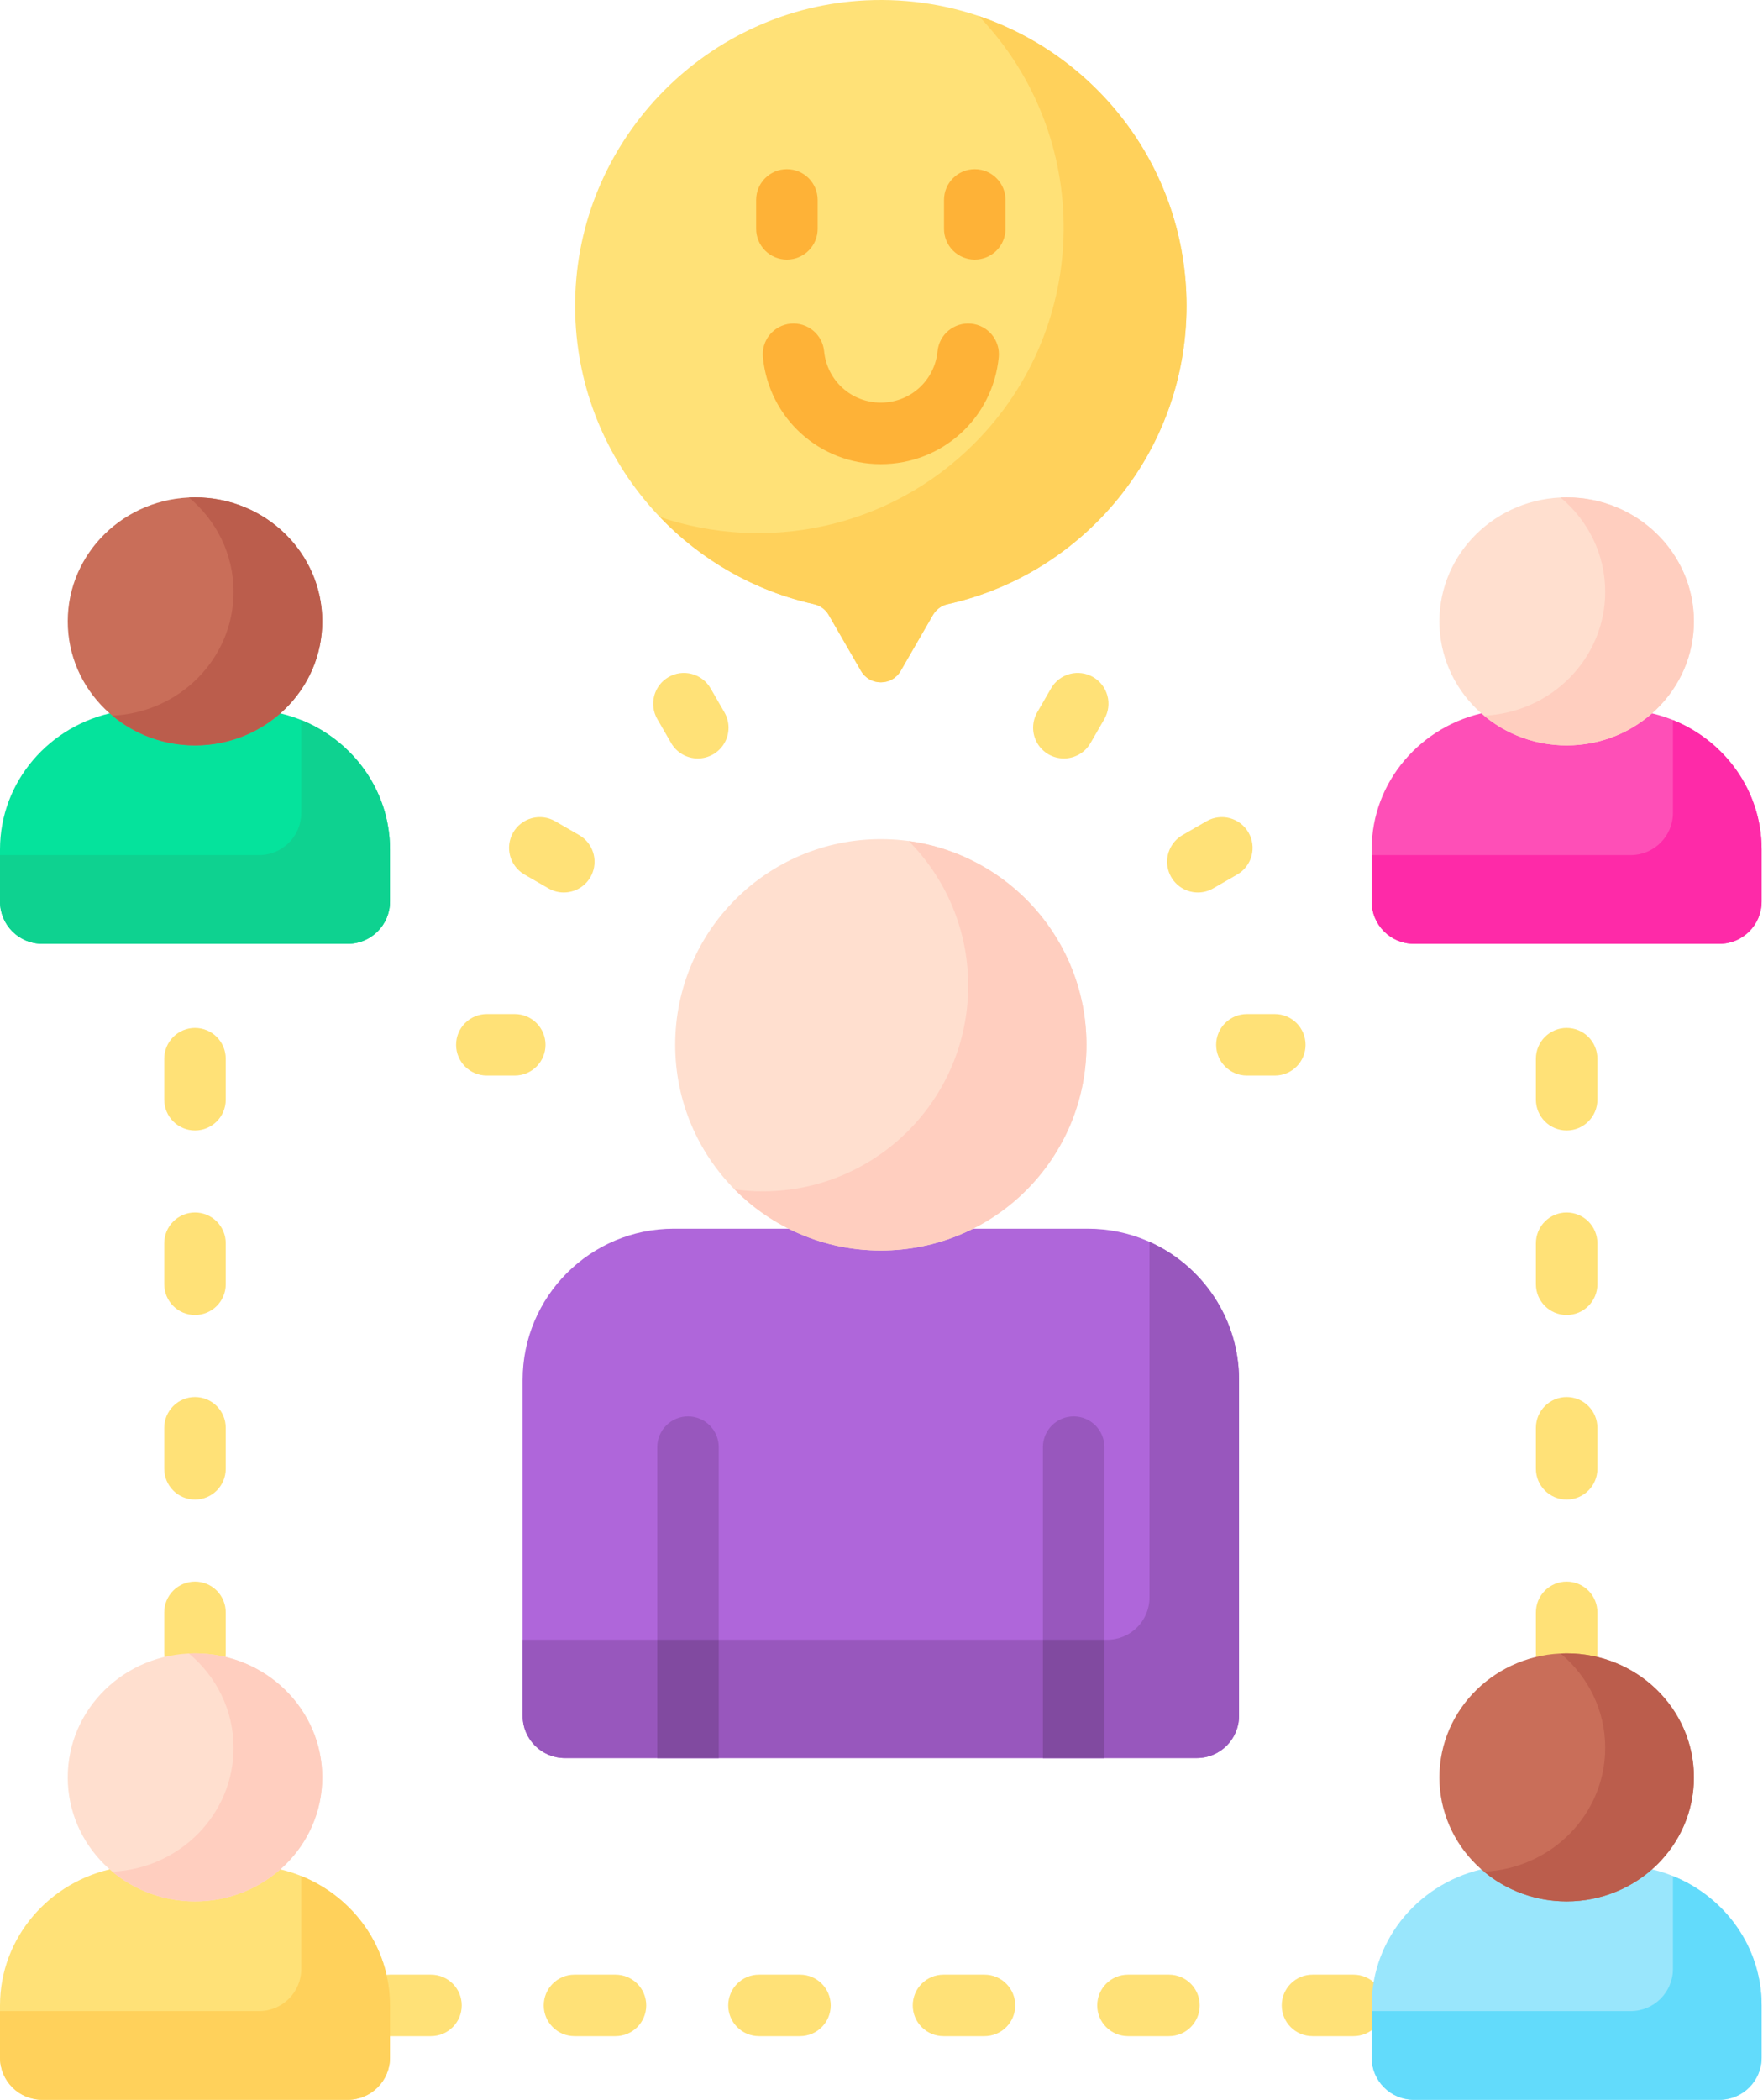 <svg width="430" height="512" viewBox="0 0 430 512" fill="none" xmlns="http://www.w3.org/2000/svg">
<path d="M285.118 481.478H275.118C270.976 481.478 267.618 484.835 267.618 488.978C267.618 493.121 270.976 496.478 275.118 496.478H285.118C289.26 496.478 292.618 493.121 292.618 488.978C292.618 484.835 289.26 481.478 285.118 481.478ZM240.118 481.478H230.118C225.976 481.478 222.618 484.835 222.618 488.978C222.618 493.121 225.976 496.478 230.118 496.478H240.118C244.26 496.478 247.618 493.121 247.618 488.978C247.618 484.835 244.26 481.478 240.118 481.478ZM105.118 481.478H95.118C90.976 481.478 87.618 484.835 87.618 488.978C87.618 493.121 90.976 496.478 95.118 496.478H105.118C109.26 496.478 112.618 493.121 112.618 488.978C112.618 484.835 109.26 481.478 105.118 481.478ZM150.118 481.478H140.118C135.976 481.478 132.618 484.835 132.618 488.978C132.618 493.121 135.976 496.478 140.118 496.478H150.118C154.26 496.478 157.618 493.121 157.618 488.978C157.618 484.835 154.26 481.478 150.118 481.478ZM195.118 481.478H185.118C180.976 481.478 177.618 484.835 177.618 488.978C177.618 493.121 180.976 496.478 185.118 496.478H195.118C199.26 496.478 202.618 493.121 202.618 488.978C202.618 484.835 199.26 481.478 195.118 481.478ZM330.118 481.478H320.118C315.976 481.478 312.618 484.835 312.618 488.978C312.618 493.121 315.976 496.478 320.118 496.478H330.118C334.26 496.478 337.618 493.121 337.618 488.978C337.618 484.835 334.26 481.478 330.118 481.478ZM382.111 385.639C380.121 385.639 378.214 386.429 376.807 387.836C375.401 389.242 374.611 391.15 374.611 393.139V403.139C374.611 407.282 377.969 410.639 382.111 410.639C386.253 410.639 389.611 407.282 389.611 403.139V393.139C389.611 391.15 388.82 389.242 387.414 387.836C386.007 386.429 384.1 385.639 382.111 385.639ZM382.111 250.639C380.121 250.639 378.214 251.429 376.807 252.836C375.401 254.242 374.611 256.15 374.611 258.139V268.139C374.611 272.282 377.969 275.639 382.111 275.639C386.253 275.639 389.611 272.282 389.611 268.139V258.139C389.611 256.15 388.82 254.242 387.414 252.836C386.007 251.429 384.1 250.639 382.111 250.639ZM382.111 295.639C380.121 295.639 378.214 296.429 376.807 297.836C375.401 299.242 374.611 301.15 374.611 303.139V313.139C374.611 317.282 377.969 320.639 382.111 320.639C386.253 320.639 389.611 317.282 389.611 313.139V303.139C389.611 301.15 388.82 299.242 387.414 297.836C386.007 296.429 384.1 295.639 382.111 295.639ZM382.111 340.639C380.121 340.639 378.214 341.429 376.807 342.836C375.401 344.242 374.611 346.15 374.611 348.139V358.139C374.611 362.282 377.969 365.639 382.111 365.639C386.253 365.639 389.611 362.282 389.611 358.139V348.139C389.611 346.15 388.82 344.242 387.414 342.836C386.007 341.429 384.1 340.639 382.111 340.639ZM47.559 385.639C45.569 385.639 43.662 386.429 42.255 387.836C40.849 389.242 40.059 391.15 40.059 393.139V403.139C40.059 407.282 43.417 410.639 47.559 410.639C51.701 410.639 55.059 407.282 55.059 403.139V393.139C55.059 391.15 54.268 389.242 52.862 387.836C51.455 386.429 49.548 385.639 47.559 385.639ZM47.559 340.639C45.569 340.639 43.662 341.429 42.255 342.836C40.849 344.242 40.059 346.15 40.059 348.139V358.139C40.059 362.282 43.417 365.639 47.559 365.639C51.701 365.639 55.059 362.282 55.059 358.139V348.139C55.059 346.15 54.268 344.242 52.862 342.836C51.455 341.429 49.548 340.639 47.559 340.639ZM47.559 250.639C45.569 250.639 43.662 251.429 42.255 252.836C40.849 254.242 40.059 256.15 40.059 258.139V268.139C40.059 272.282 43.417 275.639 47.559 275.639C51.701 275.639 55.059 272.282 55.059 268.139V258.139C55.059 256.15 54.268 254.242 52.862 252.836C51.455 251.429 49.548 250.639 47.559 250.639ZM47.559 295.639C45.569 295.639 43.662 296.429 42.255 297.836C40.849 299.242 40.059 301.15 40.059 303.139V313.139C40.059 317.282 43.417 320.639 47.559 320.639C51.701 320.639 55.059 317.282 55.059 313.139V303.139C55.059 301.15 54.268 299.242 52.862 297.836C51.455 296.429 49.548 295.639 47.559 295.639Z" fill="#FFE177"/>
<path d="M66.978 173.637C61.747 177.992 54.966 180.631 47.559 180.631C40.152 180.631 33.37 177.992 28.14 173.637C12.093 176.761 0 190.559 0 207.111V219.832C0 225.522 4.612 230.134 10.302 230.134H84.817C90.507 230.134 95.119 225.522 95.119 219.832V207.111C95.118 190.558 83.025 176.761 66.978 173.637Z" fill="#05E39C"/>
<path d="M47.559 181.75C64.701 181.75 78.597 168.212 78.597 151.511C78.597 134.811 64.701 121.272 47.559 121.272C30.416 121.272 16.52 134.811 16.52 151.511C16.52 168.212 30.416 181.75 47.559 181.75Z" fill="#C96E59"/>
<path d="M401.53 173.637C396.299 177.992 389.518 180.631 382.111 180.631C374.704 180.631 367.922 177.992 362.692 173.637C346.645 176.761 334.552 190.559 334.552 207.111V219.832C334.552 225.522 339.164 230.134 344.854 230.134H419.369C425.059 230.134 429.671 225.522 429.671 219.832V207.111C429.67 190.558 417.578 176.761 401.53 173.637Z" fill="#FE4FB7"/>
<path d="M382.111 181.75C399.254 181.75 413.15 168.212 413.15 151.511C413.15 134.811 399.254 121.272 382.111 121.272C364.969 121.272 351.072 134.811 351.072 151.511C351.072 168.212 364.969 181.75 382.111 181.75Z" fill="#FFDFCF"/>
<path d="M66.978 455.503C61.747 459.858 54.966 462.497 47.559 462.497C40.152 462.497 33.37 459.858 28.14 455.503C12.093 458.627 0 472.425 0 488.977V501.698C0 507.388 4.612 512 10.302 512H84.817C90.507 512 95.119 507.388 95.119 501.698V488.977C95.118 472.425 83.025 458.627 66.978 455.503Z" fill="#FFE177"/>
<path d="M73.484 457.438V480.064C73.484 485.754 68.872 490.366 63.182 490.366H0V501.698C0 507.388 4.612 512 10.302 512H84.817C90.507 512 95.119 507.388 95.119 501.698V488.977C95.118 474.752 86.182 462.568 73.484 457.438Z" fill="#FFD15B"/>
<path d="M47.559 463.617C64.701 463.617 78.597 450.079 78.597 433.378C78.597 416.678 64.701 403.139 47.559 403.139C30.416 403.139 16.52 416.678 16.52 433.378C16.52 450.079 30.416 463.617 47.559 463.617Z" fill="#FFDFCF"/>
<path d="M47.559 403.139C47.061 403.139 46.567 403.153 46.075 403.176C52.736 408.722 56.964 416.961 56.964 426.167C56.964 442.382 43.862 455.614 27.41 456.369C32.833 460.884 39.867 463.617 47.56 463.617C64.702 463.617 78.599 450.079 78.599 433.378C78.598 416.677 64.701 403.139 47.559 403.139Z" fill="#FFCEBF"/>
<path d="M401.53 455.503C396.299 459.858 389.518 462.497 382.111 462.497C374.704 462.497 367.922 459.858 362.692 455.503C346.645 458.627 334.552 472.425 334.552 488.977V501.698C334.552 507.388 339.164 512 344.854 512H419.369C425.059 512 429.671 507.388 429.671 501.698V488.977C429.67 472.425 417.578 458.627 401.53 455.503Z" fill="#99E6FC"/>
<path d="M382.111 463.617C399.254 463.617 413.15 450.079 413.15 433.378C413.15 416.678 399.254 403.139 382.111 403.139C364.969 403.139 351.072 416.678 351.072 433.378C351.072 450.079 364.969 463.617 382.111 463.617Z" fill="#C96E59"/>
<path d="M382.111 403.139C381.613 403.139 381.119 403.153 380.627 403.176C387.288 408.722 391.516 416.961 391.516 426.167C391.516 442.382 378.414 455.614 361.962 456.369C367.385 460.884 374.419 463.617 382.112 463.617C399.254 463.617 413.151 450.079 413.151 433.378C413.15 416.677 399.253 403.139 382.111 403.139Z" fill="#BB5D4C"/>
<path d="M265.319 299.596H164.351C143.98 299.596 127.466 316.11 127.466 336.481V418.364C127.466 424.054 132.078 428.666 137.768 428.666H291.902C297.592 428.666 302.204 424.054 302.204 418.364V336.481C302.204 316.11 285.69 299.596 265.319 299.596Z" fill="#AF66DA"/>
<path d="M280.359 302.804V389.52C280.359 395.21 275.747 399.822 270.057 399.822H127.466V418.365C127.466 424.054 132.078 428.667 137.768 428.667H291.902C297.592 428.667 302.204 424.055 302.204 418.365V336.482C302.204 321.469 293.23 308.561 280.359 302.804Z" fill="#9857BD"/>
<path d="M214.835 304.912C242.533 304.912 264.988 282.458 264.988 254.759C264.988 227.061 242.533 204.606 214.835 204.606C187.136 204.606 164.682 227.061 164.682 254.759C164.682 282.458 187.136 304.912 214.835 304.912Z" fill="#FFDFCF"/>
<path d="M221.65 205.079C230.608 214.138 236.143 226.59 236.143 240.336C236.143 268.035 213.689 290.489 185.99 290.489C183.677 290.489 181.405 290.319 179.175 290.016C188.266 299.211 200.883 304.912 214.836 304.912C242.535 304.912 264.989 282.458 264.989 254.759C264.988 229.373 246.123 208.406 221.65 205.079Z" fill="#FFCEBF"/>
<path d="M289.397 74.562C289.397 32.185 254.044 -1.935 211.222 0.085C172.841 1.896 141.828 33.184 140.33 71.579C138.892 108.458 164.256 139.657 198.506 147.311C200.014 147.648 201.327 148.567 202.1 149.906L209.989 163.57C212.143 167.3 217.527 167.3 219.68 163.57L227.53 149.974C228.302 148.638 229.587 147.663 231.094 147.328C264.452 139.906 289.397 110.155 289.397 74.562Z" fill="#FFE177"/>
<path d="M238.744 3.933C266.692 33.134 266.323 79.452 237.598 108.177C216.861 128.914 186.959 134.856 160.942 126.054C170.926 136.494 183.903 144.048 198.507 147.312C200.015 147.649 201.328 148.568 202.101 149.907L209.99 163.571C212.144 167.301 217.528 167.301 219.681 163.571L227.531 149.975C228.303 148.639 229.588 147.664 231.095 147.329C264.453 139.908 289.398 110.158 289.398 74.565C289.397 41.748 268.193 13.899 238.744 3.933Z" fill="#FFD15B"/>
<path d="M382.111 121.272C381.613 121.272 381.119 121.286 380.627 121.309C387.288 126.855 391.516 135.094 391.516 144.3C391.516 160.515 378.414 173.747 361.962 174.502C367.385 179.017 374.419 181.75 382.112 181.75C399.254 181.75 413.151 168.212 413.151 151.511C413.151 134.81 399.253 121.272 382.111 121.272Z" fill="#FFCEBF"/>
<path d="M47.559 121.272C47.061 121.272 46.567 121.286 46.075 121.309C52.736 126.855 56.964 135.094 56.964 144.3C56.964 160.515 43.862 173.747 27.41 174.502C32.833 179.017 39.867 181.75 47.56 181.75C64.702 181.75 78.599 168.212 78.599 151.511C78.599 134.81 64.701 121.272 47.559 121.272Z" fill="#BB5D4C"/>
<path d="M408.036 175.571V198.197C408.036 203.886 403.424 208.499 397.734 208.499H334.551V219.831C334.551 225.521 339.163 230.133 344.853 230.133H419.368C425.058 230.133 429.67 225.521 429.67 219.831V207.11C429.67 192.885 420.734 180.701 408.036 175.571Z" fill="#FE2AA8"/>
<path d="M408.036 457.438V480.064C408.036 485.754 403.424 490.366 397.734 490.366H334.551V501.698C334.551 507.388 339.163 512 344.853 512H419.368C425.058 512 429.67 507.388 429.67 501.698V488.977C429.67 474.752 420.734 462.568 408.036 457.438Z" fill="#62DBFB"/>
<path d="M73.484 175.571V198.197C73.484 203.886 68.872 208.499 63.182 208.499H0V219.831C0 225.521 4.612 230.133 10.302 230.133H84.817C90.507 230.133 95.119 225.521 95.119 219.831V207.11C95.118 192.885 86.182 180.701 73.484 175.571Z" fill="#0ED290"/>
<path d="M125.549 262.258H118.74C114.598 262.258 111.24 258.901 111.24 254.758C111.24 250.615 114.598 247.258 118.74 247.258H125.549C127.538 247.258 129.446 248.049 130.853 249.455C132.259 250.862 133.049 252.769 133.049 254.758C133.049 256.748 132.259 258.655 130.853 260.062C129.446 261.468 127.538 262.258 125.549 262.258ZM137.503 217.617C136.189 217.618 134.898 217.271 133.76 216.611L127.864 213.207C126.156 212.206 124.913 210.569 124.406 208.654C123.9 206.74 124.172 204.702 125.162 202.987C126.152 201.272 127.781 200.018 129.692 199.499C131.604 198.98 133.643 199.239 135.364 200.217L141.26 203.621C142.691 204.447 143.809 205.722 144.441 207.248C145.073 208.774 145.183 210.467 144.755 212.062C144.327 213.657 143.384 215.067 142.073 216.071C140.761 217.076 139.155 217.619 137.503 217.617ZM170.199 184.935C168.881 184.937 167.586 184.591 166.445 183.932C165.303 183.274 164.356 182.326 163.697 181.184L160.293 175.288C159.314 173.567 159.056 171.528 159.575 169.616C160.094 167.705 161.348 166.077 163.063 165.086C164.778 164.096 166.815 163.824 168.73 164.331C170.645 164.837 172.282 166.08 173.283 167.788L176.687 173.684C177.345 174.824 177.692 176.117 177.693 177.433C177.693 178.749 177.347 180.042 176.69 181.182C176.032 182.322 175.086 183.269 173.947 183.928C172.808 184.587 171.515 184.934 170.199 184.935ZM259.471 184.935C258.155 184.934 256.863 184.587 255.723 183.928C254.584 183.269 253.638 182.322 252.981 181.182C252.323 180.042 251.977 178.749 251.978 177.433C251.978 176.117 252.325 174.824 252.983 173.684L256.387 167.788C257.389 166.08 259.026 164.837 260.94 164.331C262.855 163.824 264.892 164.096 266.607 165.086C268.323 166.077 269.576 167.705 270.095 169.616C270.614 171.528 270.356 173.567 269.377 175.288L265.973 181.184C265.315 182.326 264.367 183.274 263.226 183.933C262.084 184.591 260.789 184.937 259.471 184.935ZM292.167 217.617C290.515 217.619 288.909 217.076 287.598 216.071C286.287 215.067 285.344 213.657 284.915 212.062C284.487 210.467 284.597 208.774 285.229 207.248C285.861 205.722 286.98 204.447 288.41 203.621L294.306 200.217C296.028 199.239 298.067 198.98 299.978 199.499C301.89 200.018 303.518 201.272 304.508 202.987C305.499 204.702 305.77 206.74 305.264 208.654C304.758 210.569 303.515 212.206 301.806 213.207L295.91 216.611C294.773 217.271 293.482 217.618 292.167 217.617ZM310.929 262.259H304.121C299.979 262.259 296.621 258.902 296.621 254.759C296.621 250.616 299.979 247.259 304.121 247.259H310.929C312.918 247.259 314.826 248.05 316.233 249.456C317.639 250.863 318.429 252.77 318.429 254.759C318.429 256.749 317.639 258.656 316.233 260.063C314.826 261.469 312.918 262.259 310.929 262.259Z" fill="#FFE177"/>
<path d="M191.926 63.297C189.937 63.297 188.029 62.507 186.622 61.101C185.216 59.694 184.426 57.787 184.426 55.797V48.748C184.426 44.605 187.784 41.248 191.926 41.248C196.068 41.248 199.426 44.605 199.426 48.748V55.797C199.426 57.787 198.636 59.694 197.229 61.101C195.823 62.507 193.915 63.297 191.926 63.297ZM237.744 63.297C235.755 63.297 233.847 62.507 232.44 61.101C231.034 59.694 230.244 57.787 230.244 55.797V48.748C230.244 44.605 233.602 41.248 237.744 41.248C241.886 41.248 245.244 44.605 245.244 48.748V55.797C245.244 57.787 244.454 59.694 243.047 61.101C241.641 62.507 239.733 63.297 237.744 63.297ZM214.835 113.173C199.893 113.173 187.529 101.968 186.076 87.109C185.98 86.129 186.078 85.14 186.364 84.197C186.651 83.255 187.12 82.378 187.745 81.617C188.371 80.856 189.14 80.226 190.009 79.762C190.878 79.299 191.83 79.01 192.81 78.915C196.929 78.522 200.602 81.526 201.005 85.648C201.704 92.79 207.65 98.172 214.836 98.172C222.022 98.172 227.968 92.788 228.667 85.648C229.07 81.526 232.732 78.528 236.862 78.915C237.842 79.01 238.794 79.299 239.663 79.762C240.532 80.226 241.301 80.856 241.926 81.617C242.551 82.378 243.021 83.255 243.307 84.197C243.594 85.14 243.692 86.129 243.596 87.109C242.141 101.968 229.777 113.173 214.835 113.173Z" fill="#FEB237"/>
<path d="M167.803 345.363C165.814 345.363 163.906 346.153 162.499 347.56C161.093 348.966 160.303 350.874 160.303 352.863V428.666H175.303V352.863C175.303 350.874 174.513 348.966 173.106 347.56C171.7 346.153 169.792 345.363 167.803 345.363ZM269.367 428.667V352.864C269.367 348.721 266.009 345.364 261.867 345.364C257.725 345.364 254.367 348.721 254.367 352.864V428.667H269.367Z" fill="#9857BD"/>
<path d="M160.303 399.821H175.303V428.666H160.303V399.821ZM254.367 399.821H269.367V428.666H254.367V399.821Z" fill="#814AA0"/>
</svg>
